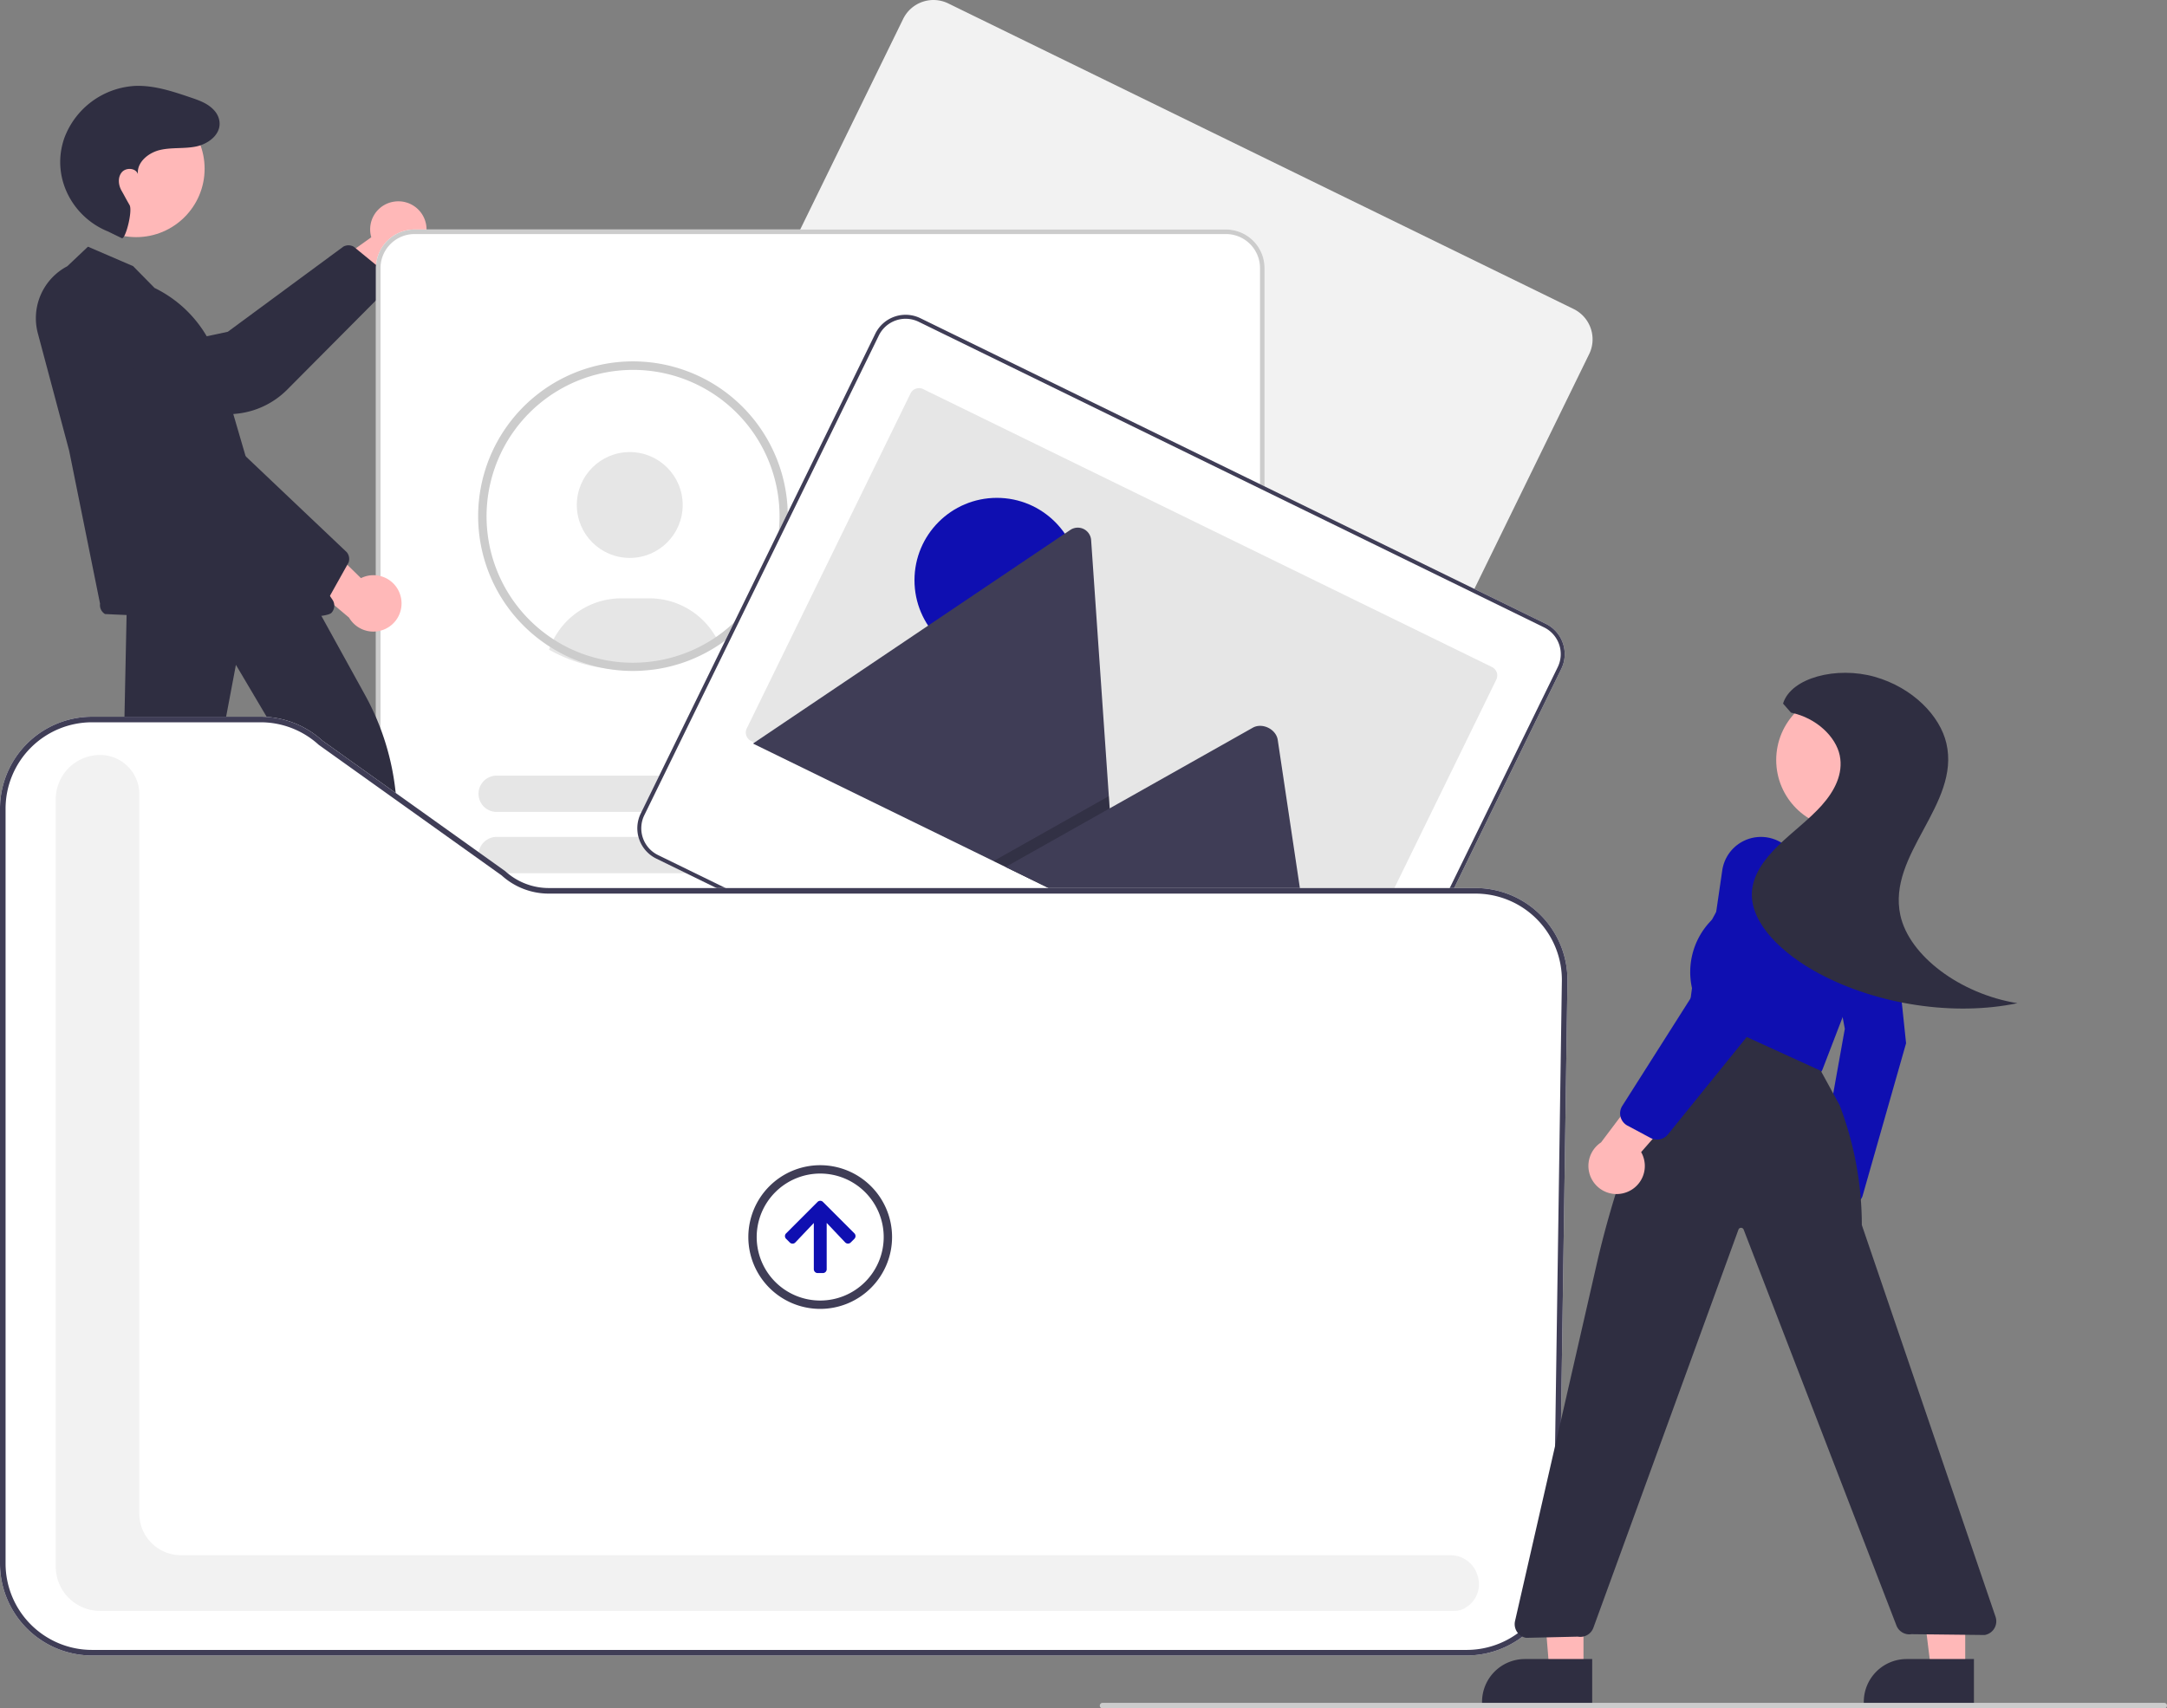 <svg id="b340c189-66f3-4f05-9055-65c54b2ae483" data-name="Layer 1" xmlns="http://www.w3.org/2000/svg" width="777.697" height="613.285" viewBox="0 0 777.697 613.285"><rect x="0" y="0" width="777.697" height="613.285" fill="#808080" stroke="none"/><path d="M352.946,215.692a10.056,10.056,0,0,0-8.543,12.836l-29.075,20.776,17.331,6.669,24.953-20.752a10.11,10.11,0,0,0-4.666-19.53Z" transform="translate(-211.152 -143.357)" fill="#ffb8b8"/><path d="M350.242,246.986l-36.064,36.287a29.896,29.896,0,0,1-18.419,8.63l-44.563,4.066a12.28,12.28,0,0,1-9.115-2.865,11.996,11.996,0,0,1,5.293-20.951l45.526-9.694,41.448-30.553a3.793,3.793,0,0,1,3.769.028l11.272,9.234a3.703,3.703,0,0,1,1.868,3.886A3.618,3.618,0,0,1,350.242,246.986Z" transform="translate(-211.152 -143.357)" fill="#2f2e41"/><path d="M782.628,266.487a12.132,12.132,0,0,0-6.718-12.199L551.469,144.591a12.1,12.1,0,0,0-16.186,5.551l-.004.008L451.099,322.384a12.121,12.121,0,0,0,5.56,16.19L681.1,448.271a12.121,12.121,0,0,0,16.19-5.56l84.18-172.234A12.012,12.012,0,0,0,782.628,266.487Z" transform="translate(-211.152 -143.357)" fill="#f2f2f2"/><path d="M651.142,648.761H359.917a13.845,13.845,0,0,1-13.829-13.829V239.582a13.845,13.845,0,0,1,13.829-13.829H651.142a13.845,13.845,0,0,1,13.829,13.829v395.349A13.845,13.845,0,0,1,651.142,648.761Z" transform="translate(-211.152 -143.357)" fill="#fff"/><circle cx="226.008" cy="181.285" r="19" fill="#e6e6e6"/><path d="M408.201,376.572a54.431,54.431,0,0,0,8.399,3.871l.513.178A54.767,54.767,0,0,0,435.32,383.712c1.248,0,2.449-.043,3.572-.128a54.135,54.135,0,0,0,8.123-1.12c1.468-.321,2.932-.705,4.348-1.139.343-.101.66-.2,1.007-.309a55.183,55.183,0,0,0,16.052-8.318,24.805,24.805,0,0,0-1.279-2.149,27.425,27.425,0,0,0-22.983-12.406h-10a27.516,27.516,0,0,0-25.025,16.088A24.984,24.984,0,0,0,408.201,376.572Z" transform="translate(-211.152 -143.357)" fill="#e6e6e6"/><path d="M443.607,381.991a3.618,3.618,0,0,0-1.78.625,53.17,53.17,0,0,0,7.971-1.106Z" transform="translate(-211.152 -143.357)" fill="#2f2e41"/><path d="M438.312,273.083a55.566,55.566,0,0,0-27.72,103.72,54.639,54.639,0,0,0,8.83,4.11l.52.18a55.258,55.258,0,0,0,18.37,3.12c1.21,0,2.42-.04,3.61-.13a54.65,54.65,0,0,0,8.19-1.13c1.51-.33,2.99-.72,4.39-1.15.34-.1.66-.2,1.01-.31a55.571,55.571,0,0,0-17.2-108.41Zm32.24,97.19a52.681,52.681,0,0,1-15.95,8.41c-.31.1-.63.2-.95.3-1.33.41-2.73.77-4.17,1.08a51.231,51.231,0,0,1-7.75,1.08c-1.13.08-2.28.12-3.42.12a52.544,52.544,0,0,1-17.39-2.95l-.49-.17a51.236,51.236,0,0,1-8.76-4.12,52.576,52.576,0,1,1,58.88-3.75Z" transform="translate(-211.152 -143.357)" fill="#ccc"/><path d="M364.676,494.922" transform="translate(-211.152 -143.357)" fill="#f2f2f2"/><path d="M651.142,648.761H359.917a13.845,13.845,0,0,1-13.829-13.829V239.582a13.845,13.845,0,0,1,13.829-13.829H651.142a13.845,13.845,0,0,1,13.829,13.829v395.349A13.845,13.845,0,0,1,651.142,648.761ZM359.917,227.38A12.216,12.216,0,0,0,347.715,239.582v395.349a12.216,12.216,0,0,0,12.202,12.202H651.142a12.216,12.216,0,0,0,12.202-12.202V239.582a12.216,12.216,0,0,0-12.202-12.202Z" transform="translate(-211.152 -143.357)" fill="#ccc"/><path d="M594.764,328.433H512.358a6.519,6.519,0,1,1,0-13.039H594.764a6.519,6.519,0,1,1,0,13.039Z" transform="translate(-211.152 -143.357)" fill="#e6e6e6"/><path d="M621.656,350.436H512.358a6.519,6.519,0,1,1,0-13.039h109.299a6.519,6.519,0,0,1,0,13.039Z" transform="translate(-211.152 -143.357)" fill="#e6e6e6"/><path d="M594.644,434.825H389.403a6.519,6.519,0,1,1,0-13.039H594.644a6.519,6.519,0,1,1,0,13.039Z" transform="translate(-211.152 -143.357)" fill="#e6e6e6"/><path d="M621.536,456.827H389.403a6.519,6.519,0,1,1,0-13.039H621.536a6.519,6.519,0,0,1,0,13.039Z" transform="translate(-211.152 -143.357)" fill="#e6e6e6"/><path d="M594.644,507.398H389.403a6.519,6.519,0,1,1,0-13.039H594.644a6.519,6.519,0,1,1,0,13.039Z" transform="translate(-211.152 -143.357)" fill="#e6e6e6"/><path d="M621.536,529.401H389.403a6.519,6.519,0,0,1,0-13.039H621.536a6.519,6.519,0,1,1,0,13.039Z" transform="translate(-211.152 -143.357)" fill="#e6e6e6"/><path d="M594.644,579.971H389.403a6.519,6.519,0,0,1,0-13.039H594.644a6.519,6.519,0,1,1,0,13.039Z" transform="translate(-211.152 -143.357)" fill="#e6e6e6"/><path d="M621.536,601.974H389.403a6.519,6.519,0,0,1,0-13.039H621.536a6.519,6.519,0,0,1,0,13.039Z" transform="translate(-211.152 -143.357)" fill="#e6e6e6"/><path d="M772.628,379.487a12.132,12.132,0,0,0-6.718-12.199L541.469,257.591a12.1,12.1,0,0,0-16.186,5.551l-.004.008L441.099,435.384a12.121,12.121,0,0,0,5.56,16.19L671.1,561.271a12.121,12.121,0,0,0,16.19-5.56l84.18-172.234A12.012,12.012,0,0,0,772.628,379.487Z" transform="translate(-211.152 -143.357)" fill="#fff"/><path d="M772.628,379.487a12.132,12.132,0,0,0-6.718-12.199L541.469,257.591a12.1,12.1,0,0,0-16.186,5.551l-.004.008L441.099,435.384a12.121,12.121,0,0,0,5.56,16.19L671.1,561.271a12.121,12.121,0,0,0,16.19-5.56l84.18-172.234A12.012,12.012,0,0,0,772.628,379.487ZM686.01,555.086a10.693,10.693,0,0,1-14.285,4.906L447.284,450.295a10.693,10.693,0,0,1-4.906-14.285l84.18-172.234a10.693,10.693,0,0,1,14.285-4.906L765.285,368.568a10.693,10.693,0,0,1,4.906,14.285Z" transform="translate(-211.152 -143.357)" fill="#3f3d56"/><path d="M748.148,387.319,689.367,507.584a3.369,3.369,0,0,1-4.506,1.549l-0,0-204.16-99.784a2.839,2.839,0,0,1-.417-.246,3.367,3.367,0,0,1-1.131-4.262l58.78-120.265a3.369,3.369,0,0,1,4.506-1.549h0L746.6,382.811a3.369,3.369,0,0,1,1.549,4.506l0,0Z" transform="translate(-211.152 -143.357)" fill="#e6e6e6"/><circle cx="357.759" cy="208.287" r="29.567" fill="#0f0fb1"/><path d="M612.202,474.217,481.888,410.526a2.954,2.954,0,0,1-.468-.277l113.81-76.633a4.803,4.803,0,0,1,7.512,3.671l6.348,91.858.306,4.397Z" transform="translate(-211.152 -143.357)" fill="#3f3d56"/><polygon points="401.05 330.86 356.558 309.114 393.905 288.064 396.594 286.548 397.938 285.789 398.244 290.185 401.05 330.86" opacity="0.2" style="isolation:isolate"/><path d="M684.759,509.68,572.049,454.592l37.347-21.05,2.689-1.517L660.752,404.592c3.19-1.798,7.761.227,8.798,3.667a5.718,5.718,0,0,1,.16.711Z" transform="translate(-211.152 -143.357)" fill="#3f3d56"/><polygon points="125.844 376.82 138.103 376.819 143.936 329.531 125.841 329.532 125.844 376.82" fill="#ffb8b8"/><path d="M333.868,516.175l24.144-.001h.001a15.386,15.386,0,0,1,15.386,15.386v.5l-39.531.001Z" transform="translate(-211.152 -143.357)" fill="#2f2e41"/><polygon points="30.551 369.014 43.253 371.498 58.881 323.688 40.135 320.021 30.551 369.014" fill="#ffb8b8"/><path d="M239.274,507.59l25.014,4.893.001 0a16.243,16.243,0,0,1,12.822,19.06l-.101.518L236.055,524.05Z" transform="translate(-211.152 -143.357)" fill="#2f2e41"/><path d="M354.832,357.056a10.056,10.056,0,0,0-14.136-6.159l-25.554-24.979L311.616,344.15l24.807,20.926a10.11,10.11,0,0,0,18.409-8.019Z" transform="translate(-211.152 -143.357)" fill="#ffb8b8"/><circle cx="48.871" cy="60.566" r="24.561" fill="#ffb8b8"/><path d="M254.865,228.86c1.305.571,3.977-9.827,2.78-11.907-1.78-3.093-1.675-3.071-2.857-5.117s-1.446-4.847.084-6.648,5.072-1.562,5.77.696c-.449-4.288,3.792-7.735,7.993-8.703s8.632-.367,12.857-1.229c4.902-1,10.003-5.11,8.047-10.501a7.593,7.593,0,0,0-1.481-2.434c-2.26-2.541-5.421-3.626-8.512-4.675-6.43-2.182-13.036-4.392-19.822-4.151a28.798,28.798,0,0,0-25.446,18.609,26.156,26.156,0,0,0-1.083,4.025c-2.329,12.524,4.944,24.878,16.756,29.647Z" transform="translate(-211.152 -143.357)" fill="#2f2e41"/><path d="M248.835,363.784a3.754,3.754,0,0,1-1.778-3.717l-11.083-54.901-11.234-42.135h0A21.074,21.074,0,0,1,235.291,238.94l7.427-7.027,16.202,6.98,7.699,7.828a44.027,44.027,0,0,1,22.993,27.261L301.961,316.237,330.478,358.664a3.773,3.773,0,0,1-.369,4.68C326.142,367.611,248.835,363.784,248.835,363.784Z" transform="translate(-211.152 -143.357)" fill="#2f2e41"/><path d="M323.548,359.884l-42.051-29.14A29.896,29.896,0,0,1,269.77,314.124L257.95,270.965a12.28,12.28,0,0,1,1.221-9.477,11.996,11.996,0,0,1,21.554,1.536l17.53,43.12,37.35,35.446a3.793,3.793,0,0,1,.634,3.716l-7.113,12.717a3.703,3.703,0,0,1-3.499,2.521A3.618,3.618,0,0,1,323.548,359.884Z" transform="translate(-211.152 -143.357)" fill="#2f2e41"/><path d="M236.188,505.053a3.744,3.744,0,0,1-.448-3.423l19.454-70.72,1.438-69.295,65.486-4.491.318-.021,19.724,35.749a91.977,91.977,0,0,1,11.1,36.235l6.5,71.23a3.716,3.716,0,0,1-3.251,4.064l-19.746,1.878a3.674,3.674,0,0,1-4.079-3.111l-8.018-72.383-28.85-48.745-9.684,51.318L266.071,504.207a3.719,3.719,0,0,1-3.458,2.426l-23.4.01A3.639,3.639,0,0,1,236.188,505.053Z" transform="translate(-211.152 -143.357)" fill="#2f2e41"/><path d="M737.616,737.643H244.152a33.037,33.037,0,0,1-33-33v-271a33.037,33.037,0,0,1,33-33h60.503a32.925,32.925,0,0,1,22.195,8.58l65.612,46.851a23.182,23.182,0,0,0,15.659,6.069H740.68A33,33,0,0,1,773.677,495.625l-3.064,209.5A33.138,33.138,0,0,1,737.616,737.643Z" transform="translate(-211.152 -143.357)" fill="#fff"/><path d="M733.232,721.643H247.071a15.938,15.938,0,0,1-15.919-15.919V430.292A15.938,15.938,0,0,1,247.071,414.373a14.096,14.096,0,0,1,14.081,14.081v258.27A14.936,14.936,0,0,0,276.071,701.643H731.59a10.125,10.125,0,0,1,9.915,7.587,9.72,9.72,0,0,1-4.307,11.185A7.595,7.595,0,0,1,733.232,721.643Z" transform="translate(-211.152 -143.357)" fill="#f2f2f2"/><path d="M494.576,589.37l-1.28-1.28a1.37,1.37,0,0,1-.064-1.936q.031-.033.064-.064l11.23-11.24a1.37,1.37,0,0,1,1.936-.064q.033.031.064.064l11.23,11.23a1.39,1.39,0,0,1,.035,1.965l-.035.035-1.28,1.28a1.39,1.39,0,0,1-1.965.035l-.035-.035-6.64-7v16.61a1.38,1.38,0,0,1-1.37,1.39l-.01 0h-1.85a1.39,1.39,0,0,1-1.39-1.39h0V582.38l-6.64,7a1.39,1.39,0,0,1-1.966.025Z" transform="translate(-211.152 -143.357)" fill="#0f0fb1"/><path d="M505.506,564.64a22.79,22.79,0,1,1-22.79,22.79h0a22.81,22.81,0,0,1,22.79-22.79m0-3a25.79,25.79,0,1,0,25.79,25.79h0A25.79,25.79,0,0,0,505.506,561.64Z" transform="translate(-211.152 -143.357)" fill="#3f3d56"/><path d="M737.616,737.643H244.152a33.037,33.037,0,0,1-33-33v-271a33.037,33.037,0,0,1,33-33h60.503a32.925,32.925,0,0,1,22.195,8.58l65.612,46.851a23.182,23.182,0,0,0,15.659,6.069H740.68A33,33,0,0,1,773.677,495.625l-3.064,209.5A33.138,33.138,0,0,1,737.616,737.643Zm-493.465-335a31.035,31.035,0,0,0-31,31v271a31.035,31.035,0,0,0,31,31h493.465a31.13,31.13,0,0,0,30.997-30.547l3.064-209.5a31,31,0,0,0-30.997-31.453H408.12a25.179,25.179,0,0,1-16.962-6.551l-65.611-46.851a30.931,30.931,0,0,0-20.892-8.098Z" transform="translate(-211.152 -143.357)" fill="#3f3d56"/><polygon points="568.285 599.561 556.025 599.561 552.193 552.273 568.287 552.274 568.285 599.561" fill="#ffb8b8"/><path d="M782.563,754.803l-39.531-.001v-.5a15.386,15.386,0,0,1,15.386-15.386h.001l24.144.001Z" transform="translate(-211.152 -143.357)" fill="#2f2e41"/><polygon points="705.285 599.561 693.025 599.561 687.193 552.273 705.287 552.274 705.285 599.561" fill="#ffb8b8"/><path d="M919.563,754.803l-39.531-.001v-.5a15.386,15.386,0,0,1,15.386-15.386h.001l24.144.001Z" transform="translate(-211.152 -143.357)" fill="#2f2e41"/><path d="M876.125,596.733a11.291,11.291,0,0,0,.291-14.301,9.299,9.299,0,0,0-1.071-1.091l9.234-34.092-15.39,5.106-6.409,31.591a11.372,11.372,0,0,0,1.017,12.449A7.899,7.899,0,0,0,876.125,596.733Z" transform="translate(-211.152 -143.357)" fill="#ffb8b8"/><path d="M875.533,575.762a3.909,3.909,0,0,1-.576-.043l-8.02-1.209a4.343,4.343,0,0,1-3.013-2.087,5.603,5.603,0,0,1-.703-3.873l10.005-55.882-6.786-35.901c-1.308-6.909,2.067-13.887,7.851-16.232a10.728,10.728,0,0,1,10.493,1.344,14.317,14.317,0,0,1,5.621,10.208l4.802,45.776-.057.199L879.695,572.311A4.476,4.476,0,0,1,875.533,575.762Z" transform="translate(-211.152 -143.357)" fill="#0f0fb1"/><circle cx="662.013" cy="272.831" r="24.561" fill="#ffb8b8"/><path d="M860.59,530.359a4.971,4.971,0,0,1-1.789-.333l-38.821-14.932a4.983,4.983,0,0,1-3.161-5.328l1.559-11.693a26.501,26.501,0,0,1,6.25-23.59l.945-1.04,11.485-20.944a12.26,12.26,0,0,1,16.731-4.808l20.282,11.334a12.238,12.238,0,0,1,5.65,6.825,37.406,37.406,0,0,1-.573,25.196L865.262,527.154A5.035,5.035,0,0,1,860.59,530.359Z" transform="translate(-211.152 -143.357)" fill="#0f0fb1"/><path d="M758.852,731.308l-.053-.01a5.001,5.001,0,0,1-3.922-6.06l29.749-130.04a350.679,350.679,0,0,1,20.102-60.146l12.656-28.856,47.226,21.56,6.743,12.333a120.697,120.697,0,0,1,7.976,43.022l47.987,140.632a5,5,0,0,1-3.91,6.546l-26.269-.297a4.045,4.045,0,0,1-.751.063,4.967,4.967,0,0,1-4.621-3.135l-54.854-142.186a1.006,1.006,0,0,0-.962-.62.971.971,0,0,0-.903.657l-52.048,142.894a4.976,4.976,0,0,1-5.588,3.21Z" transform="translate(-211.152 -143.357)" fill="#2f2e41"/><path d="M794.765,571.392a10.056,10.056,0,0,0,5.365-14.456l23.523-26.901-18.399-2.509-19.517,25.93a10.11,10.11,0,0,0,9.028,17.935Z" transform="translate(-211.152 -143.357)" fill="#ffb8b8"/><path d="M805.854,552.442a5.009,5.009,0,0,1-2.348-.586l-8.278-4.415a5.001,5.001,0,0,1-1.869-7.091l30.574-48.177,5.302-36.356a14.035,14.035,0,1,1,27.521,5.356l-10.946,44.811-36.063,44.604A4.984,4.984,0,0,1,805.854,552.442Z" transform="translate(-211.152 -143.357)" fill="#0f0fb1"/><path d="M851.057,395.924c2.841-9.316,19.255-13.473,32.898-9.607s23.444,14,25.726,23.909c5.052,21.942-21.3,39.751-16.525,61.695,3.159,14.519,21.436,28.246,42.02,31.562-22.685,4.746-50.373.574-71.41-10.759-13.093-7.054-24.077-17.699-23.911-28.435.1-6.501,4.236-12.249,9.293-17.216s11.111-9.381,15.752-14.565,7.857-11.391,6.502-17.972-8.235-13.443-17.494-15.358Z" transform="translate(-211.152 -143.357)" fill="#2f2e41"/><path d="M987.848,756.643h-381a1,1,0,0,1,0-2h381a1,1,0,0,1,0,2Z" transform="translate(-211.152 -143.357)" fill="#ccc"/></svg>